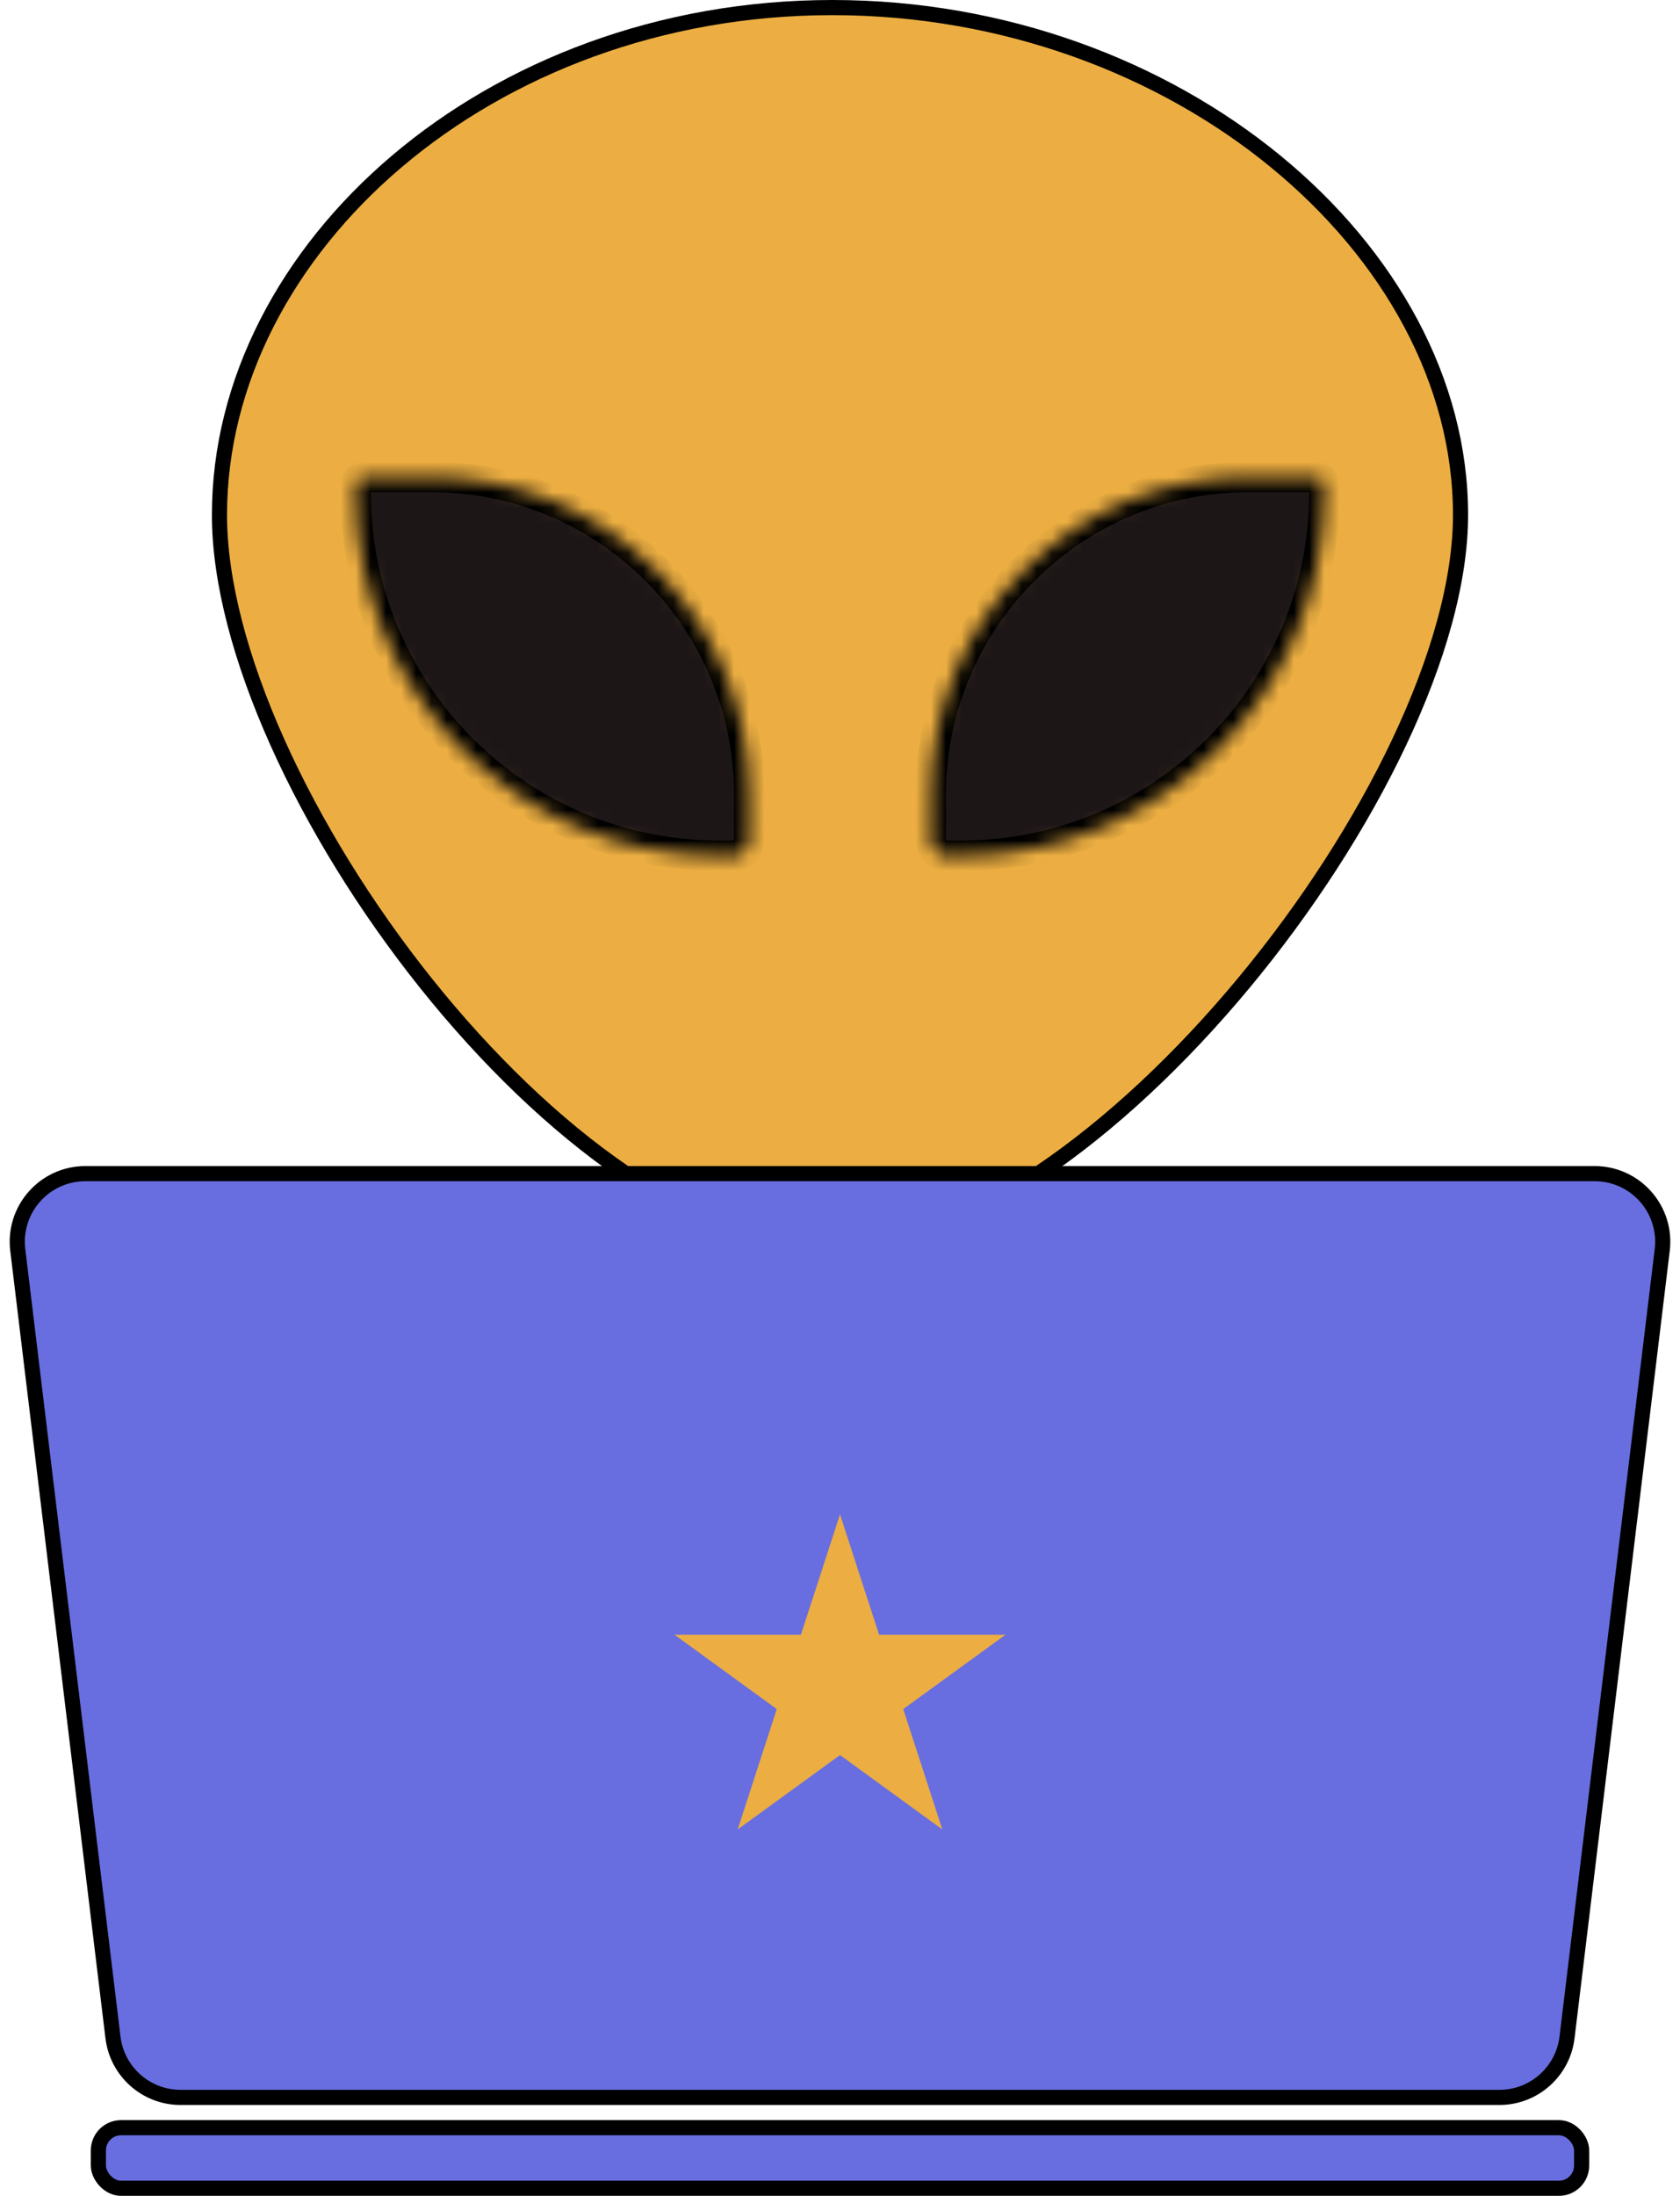 <svg width="111" height="145" viewBox="0 0 111 145" fill="none" xmlns="http://www.w3.org/2000/svg">
<path d="M96.5 34C96.5 38.385 95 43.615 92.446 49.015C89.896 54.408 86.31 59.937 82.178 64.912C78.045 69.887 73.376 74.293 68.667 77.453C63.95 80.617 59.235 82.5 55 82.5C50.639 82.5 45.924 80.616 41.281 77.455C36.644 74.297 32.117 69.893 28.14 64.919C24.165 59.946 20.75 54.418 18.331 49.024C15.91 43.624 14.5 38.391 14.5 34C14.5 16.401 32.275 0.5 55 0.5C66.345 0.5 76.733 4.473 84.278 10.656C91.826 16.84 96.5 25.208 96.5 34Z" fill="#ECAE42" stroke="black"/>
<mask id="path-2-inside-1_118_1768" fill="white">
<path d="M61.5 52.5C61.5 40.902 70.902 31.5 82.5 31.5H87C87.276 31.5 87.5 31.724 87.5 32V32.5C87.5 45.755 76.755 56.5 63.5 56.5H62.5C61.948 56.5 61.5 56.052 61.5 55.5V52.5Z"/>
</mask>
<path d="M61.5 52.5C61.5 40.902 70.902 31.5 82.5 31.5H87C87.276 31.5 87.5 31.724 87.5 32V32.5C87.5 45.755 76.755 56.5 63.5 56.5H62.5C61.948 56.5 61.5 56.052 61.5 55.5V52.5Z" fill="#1D1617" stroke="black" stroke-width="2" mask="url(#path-2-inside-1_118_1768)"/>
<mask id="path-3-inside-2_118_1768" fill="white">
<path d="M49.5 52.5C49.5 40.902 40.098 31.5 28.5 31.5H24C23.724 31.5 23.5 31.724 23.5 32V32.5C23.5 45.755 34.245 56.5 47.5 56.5H48.5C49.052 56.5 49.5 56.052 49.5 55.5V52.5Z"/>
</mask>
<path d="M49.5 52.5C49.5 40.902 40.098 31.5 28.5 31.5H24C23.724 31.5 23.5 31.724 23.5 32V32.5C23.5 45.755 34.245 56.5 47.5 56.5H48.5C49.052 56.5 49.5 56.052 49.5 55.5V52.5Z" fill="#1D1617" stroke="black" stroke-width="2" mask="url(#path-3-inside-2_118_1768)"/>
<path d="M1.174 82.54C0.85 79.86 2.942 77.5 5.641 77.5H105.359C108.058 77.5 110.15 79.86 109.826 82.54L103.536 134.54C103.262 136.8 101.345 138.5 99.068 138.5H11.932C9.655 138.5 7.738 136.8 7.464 134.54L1.174 82.54Z" fill="#686EE0" stroke="black"/>
<path d="M55.5 100L58.082 107.946H66.437L59.678 112.857L62.26 120.804L55.5 115.893L48.74 120.804L51.322 112.857L44.563 107.946H52.918L55.5 100Z" fill="#ECAE42"/>
<rect x="6.5" y="140.5" width="98" height="4" rx="1.5" fill="#686EE0" stroke="black"/>
</svg>
